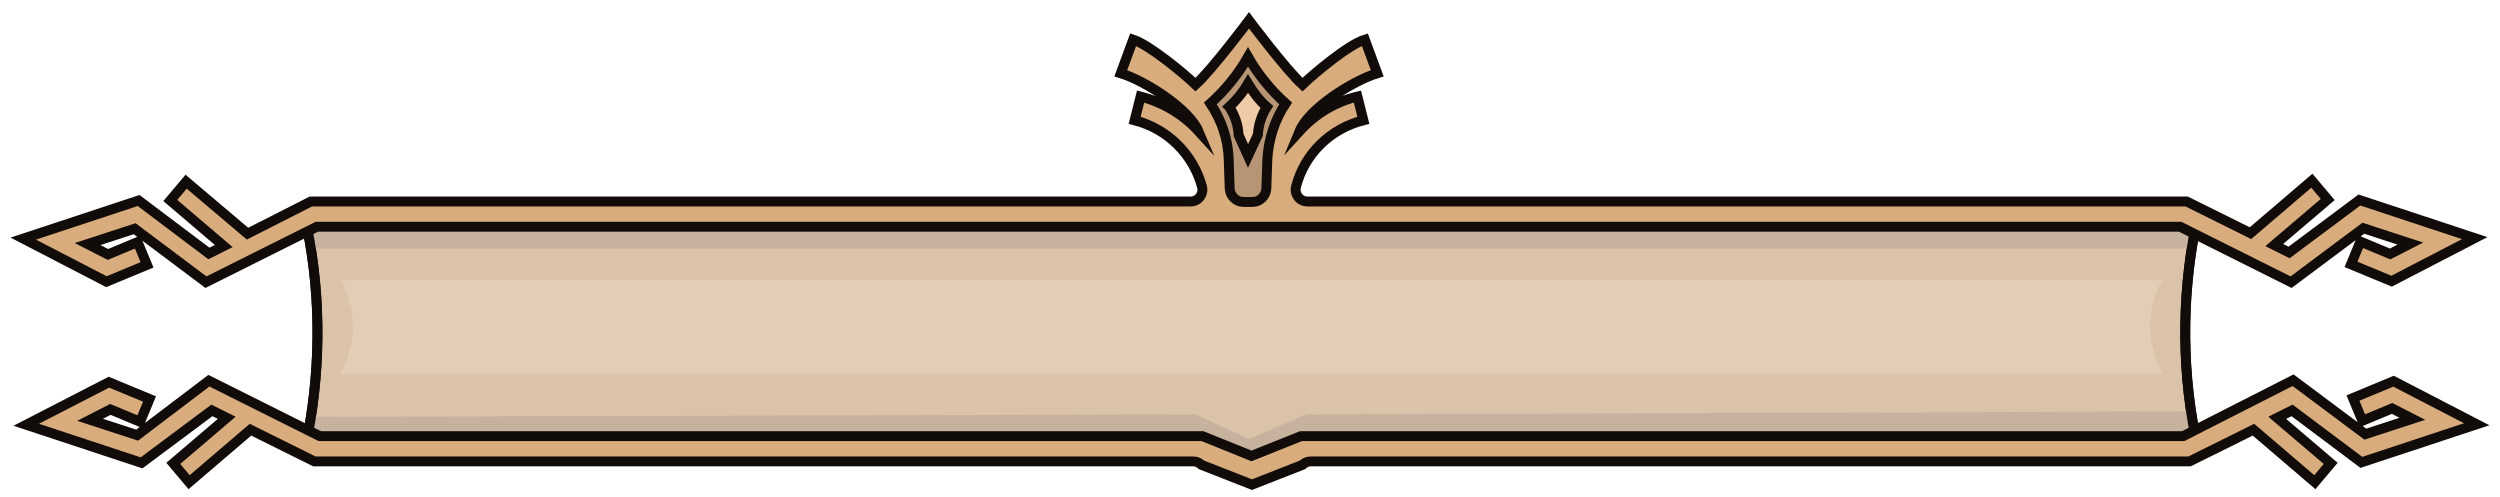 <?xml version="1.0" encoding="utf-8"?>
<!-- Generator: Adobe Illustrator 24.2.3, SVG Export Plug-In . SVG Version: 6.00 Build 0)  -->
<svg version="1.1" id="Lag_1" xmlns="http://www.w3.org/2000/svg" xmlns:xlink="http://www.w3.org/1999/xlink" x="0px" y="0px"
	 viewBox="0 0 505 100.3" style="enable-background:new 0 0 505 100.3;" xml:space="preserve">
<style type="text/css">
	.st0{fill:#DBC3A9;stroke:#110B09;stroke-width:2;stroke-miterlimit:10;}
	.st1{opacity:0.61;fill:#EAD4BE;enable-background:new    ;}
	.st2{fill:#C6B29E;}
	.st3{fill:none;stroke:#110B09;stroke-width:2;stroke-miterlimit:10;}
	.st4{fill:#D8AC7C;stroke:#110B09;stroke-width:2;stroke-miterlimit:10;}
	.st5{fill:#B79574;stroke:#110B09;stroke-width:2;stroke-miterlimit:10;}
	.st6{fill:#EFCBA8;stroke:#110B09;stroke-width:2;stroke-miterlimit:10;}
</style>
<g>
	<path class="st0" d="M444,90.7H264L252.2,96l-10.4-5.3H61.6l0,0C64.8,76,65,60.5,62,45.8l-0.5-2.4H444l-0.5,2.4
		C440.6,60.5,440.7,76,444,90.7L444,90.7z"/>
	<path class="st1" d="M436.8,75.5h-368l0,0c3.1-5.9,3.3-12.1,0.5-18l-0.5-0.9h368l-0.5,0.9C433.5,63.4,433.7,69.6,436.8,75.5
		L436.8,75.5z"/>
	<path class="st2" d="M442.2,83.1c0.4,2.6,1,5.3,1.8,7.9l0,0H264L252.2,95L241.8,91H61.6l0,0c0.7-2.2,1.2-4.6,1.6-6.8l178.3-0.5
		l10.8,5l11.6-5L442.2,83.1z"/>
	<path class="st2" d="M62.8,50.2c-0.2-1.4-0.5-3-0.8-4.5l-0.5-2.4H444l-0.5,2.4c-0.3,1.4-0.6,3-0.8,4.5"/>
	<path class="st3" d="M444,90.7H264L252.2,96l-10.4-5.3H61.6l0,0C64.8,76,65,60.5,62,45.8l-0.5-2.4H444l-0.5,2.4
		C440.6,60.5,440.7,76,444,90.7L444,90.7z"/>
	<g>
		<path class="st4" d="M255.2,45.8h185.2L462.8,57l14.6-10.9l9.5,3.1l-4.1,2.1l-6-2.5l-1.9,4.6l8.2,3.4l16.8-8.7l-23.3-7.7L462.4,51
			l-3-1.5l10.8-9.2l-3.2-3.8l-12.4,10.6l-12.9-6.4H264.1c-1.6,0-2.7-1.5-2.3-3l0,0c1.7-6.6,6.9-11.7,13.6-13.4l-1.2-4.8
			c-4.6,1.1-8.6,3.6-11.7,7c1.9-4.6,10.8-10.2,15.7-11.7L275.7,8c-3.3,1-10.2,6.8-12.6,9.1c-3.4-3.1-10.8-13-10.8-13
			s-7.4,9.9-10.8,13c-2.4-2.3-9.3-8-12.6-9.1l-2.5,6.8c4.9,1.5,13.8,7.2,15.7,11.7c-3.1-3.4-7.1-5.8-11.7-7l-1.2,4.8
			c6.6,1.7,11.8,6.8,13.6,13.4l0,0c0.4,1.5-0.7,3-2.3,3H62.8L50,47.2L37.6,36.7l-3.2,3.8l10.8,9.2l-3,1.5L28,40.5L4.7,48.2l16.8,8.7
			l8.2-3.4l-1.9-4.6l-6,2.5l-4.1-2.1l9.5-3.1L41.6,57L64,45.8h185.2H255.2z"/>
		<path class="st5" d="M253,40.8c1.5,0,2.7-1.2,2.8-2.7l0.2-5.8c0.2-4.1,1.5-8.1,3.7-11.4c-3-2.7-5.6-5.9-7.6-9.4
			c-2,3.5-4.6,6.7-7.6,9.4c2.2,3.3,3.6,7.2,3.7,11.4l0.2,5.8c0.1,1.5,1.3,2.7,2.8,2.7H253z"/>
		<path class="st6" d="M254.1,27.2c0.1-2.1,0.8-4,1.8-5.6c-1.5-1.3-2.7-2.9-3.8-4.7c-1,1.7-2.3,3.3-3.8,4.7c0.1,0.1,0.1,0.2,0.2,0.3
			c1,1.6,1.6,3.4,1.7,5.4l1.9,4.2L254.1,27.2z"/>
	</g>
	<path class="st4" d="M477,93.4l23.3-7.7L483.5,77l-8.2,3.4l1.9,4.6l6-2.5l4.1,2.1l-9.5,3.1l-14.6-10.9L441,88.1H262.8l-10,4l-9.9-4
		H64.6L42.2,76.9l-14.5,11l-9.5-3.1l4.1-2.1l6,2.5l1.9-4.6L22,77.2L5.3,85.8l23.3,7.7l14.2-10.6l3,1.5L35,93.6l3.2,3.8l12.4-10.6
		l12.9,6.4H241c0.7,0,1.3,0.3,1.7,0.7l10.2,4l10.2-4c0.4-0.4,1-0.7,1.7-0.7h177.5l12.9-6.4l12.4,10.6l3.2-3.8L460,84.4l3-1.5
		L477,93.4z"/>
</g>
</svg>
